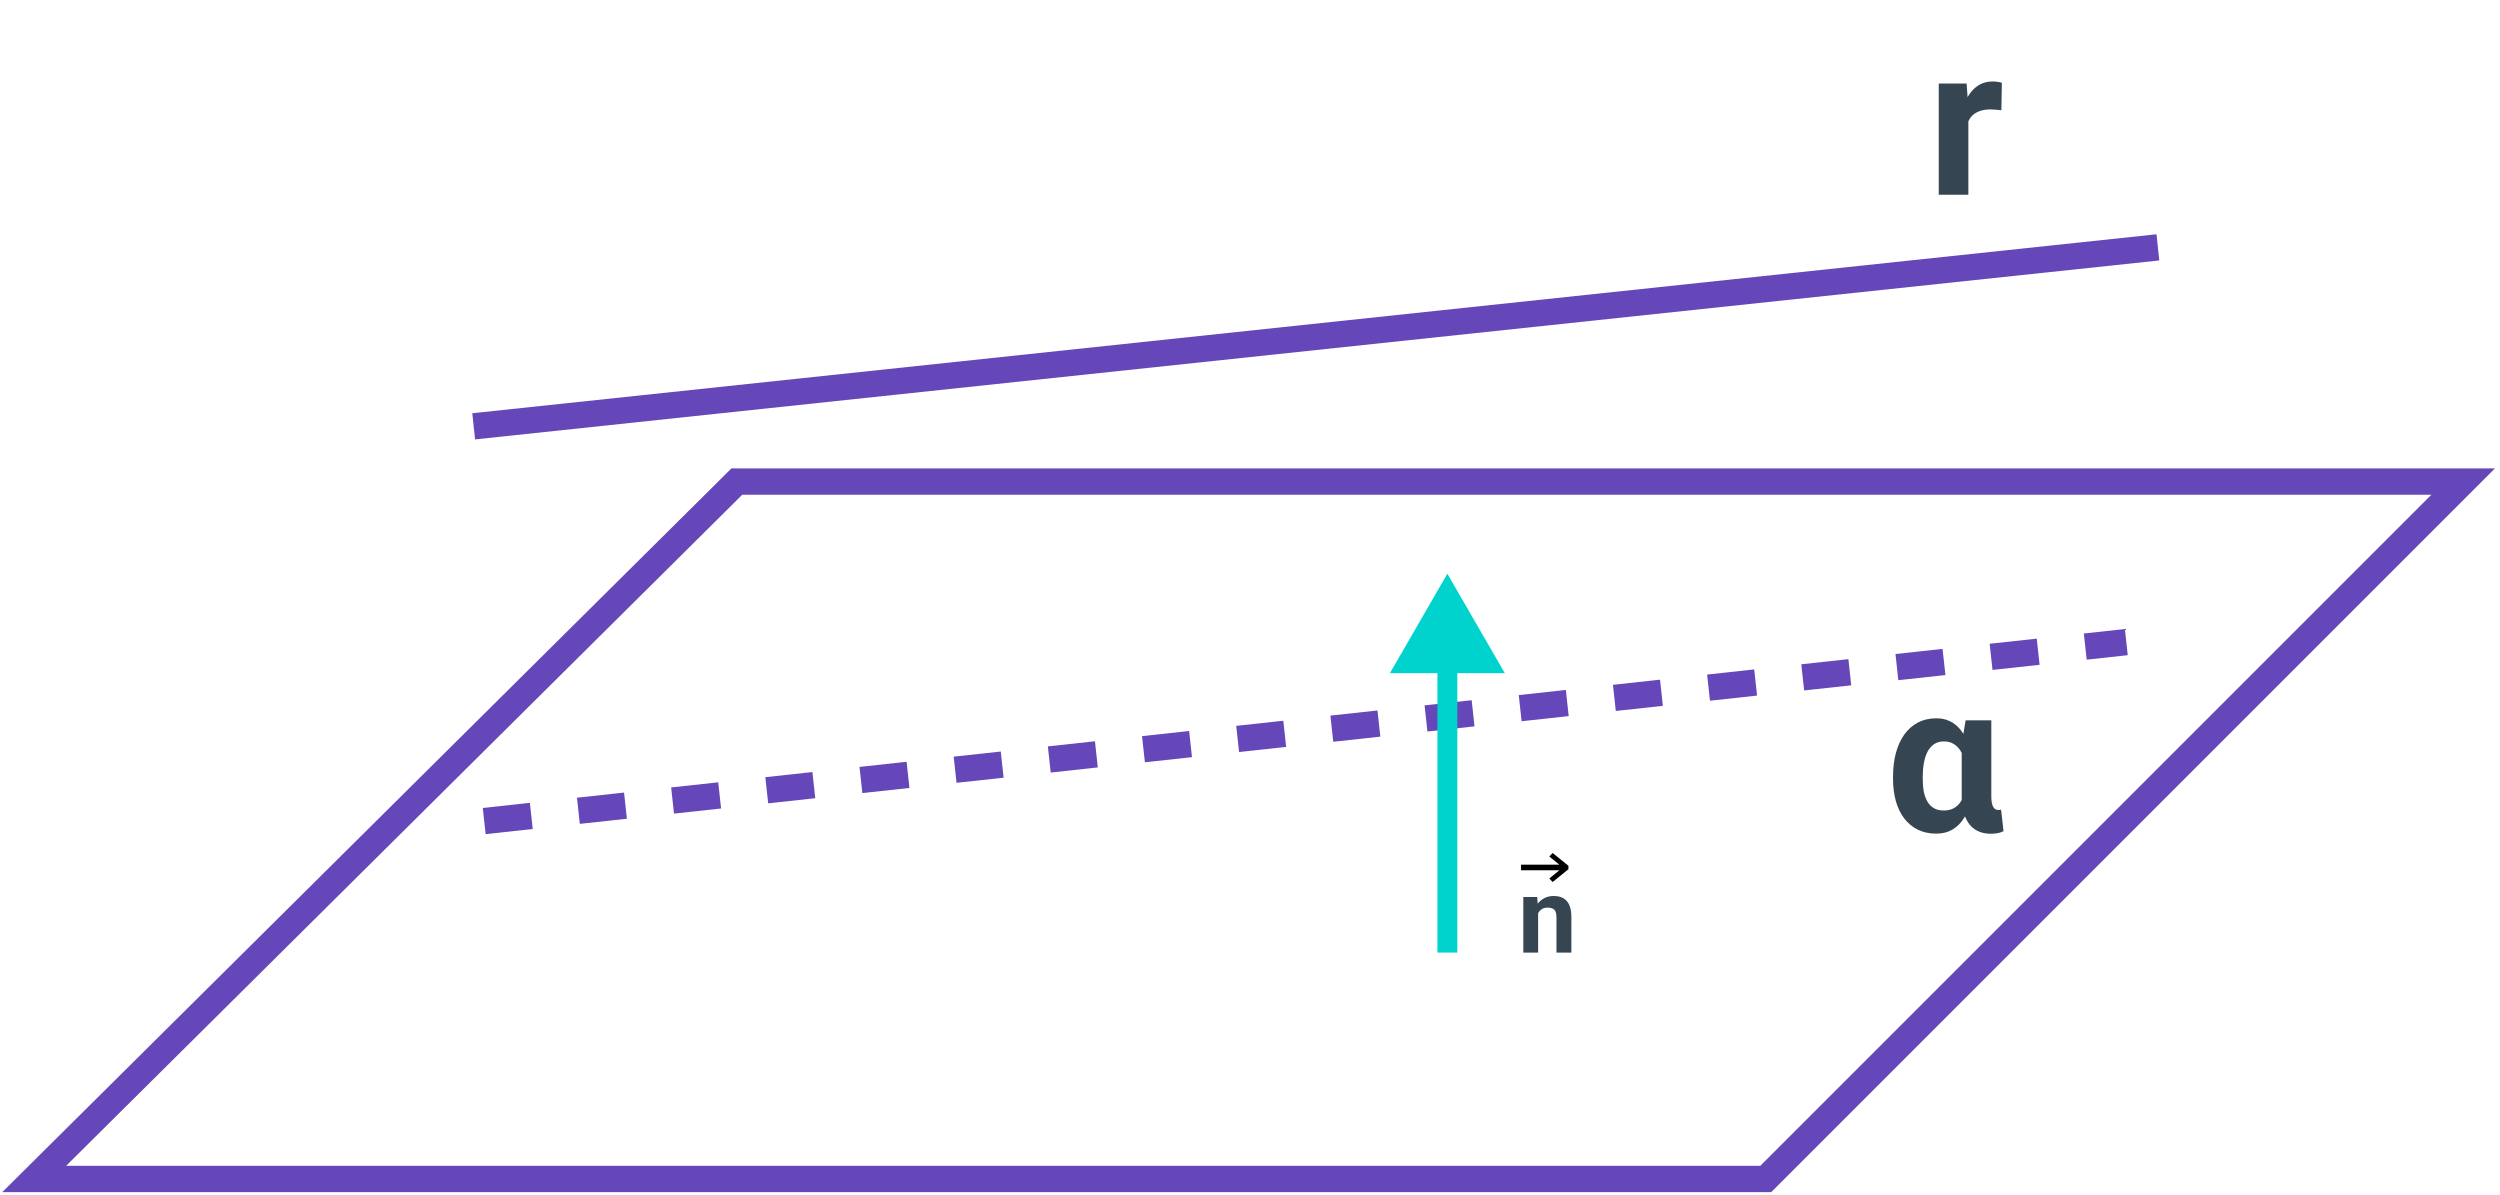 <svg width="475" height="227" viewBox="0 0 475 227" fill="none" xmlns="http://www.w3.org/2000/svg">
<path d="M90 81L410 47M6.5 224L140 91.5H468L335.5 224H6.5Z" stroke="#6547BA" stroke-width="5"/>
<path d="M92 156L404 122" stroke="#6547BA" stroke-width="5" stroke-dasharray="9 9"/>
<path d="M373.988 20.477V37H368.363V15.867H373.656L373.988 20.477ZM380.355 15.73L380.258 20.945C379.984 20.906 379.652 20.874 379.262 20.848C378.884 20.809 378.539 20.789 378.227 20.789C377.432 20.789 376.742 20.893 376.156 21.102C375.583 21.297 375.102 21.59 374.711 21.98C374.333 22.371 374.047 22.846 373.852 23.406C373.669 23.966 373.565 24.604 373.539 25.32L372.406 24.969C372.406 23.602 372.543 22.345 372.816 21.199C373.09 20.04 373.487 19.031 374.008 18.172C374.542 17.312 375.193 16.648 375.961 16.18C376.729 15.711 377.608 15.477 378.598 15.477C378.91 15.477 379.229 15.503 379.555 15.555C379.88 15.594 380.147 15.652 380.355 15.73Z" fill="#354551"/>
<path d="M359.676 147.98V147.57C359.676 145.956 359.852 144.471 360.203 143.117C360.568 141.763 361.095 140.591 361.785 139.602C362.488 138.612 363.354 137.844 364.383 137.297C365.411 136.75 366.596 136.477 367.938 136.477C368.862 136.477 369.689 136.652 370.418 137.004C371.16 137.342 371.805 137.837 372.352 138.488C372.911 139.139 373.387 139.914 373.777 140.812C374.168 141.698 374.493 142.688 374.754 143.781C375.014 144.862 375.216 146.021 375.359 147.258V148.117C375.19 149.589 374.923 150.949 374.559 152.199C374.194 153.449 373.719 154.543 373.133 155.48C372.547 156.405 371.818 157.121 370.945 157.629C370.086 158.137 369.07 158.391 367.898 158.391C366.57 158.391 365.392 158.137 364.363 157.629C363.348 157.121 362.488 156.405 361.785 155.48C361.082 154.543 360.555 153.443 360.203 152.18C359.852 150.904 359.676 149.504 359.676 147.98ZM365.32 147.57V147.98C365.32 148.853 365.385 149.654 365.516 150.383C365.659 151.099 365.887 151.73 366.199 152.277C366.512 152.824 366.922 153.247 367.43 153.547C367.938 153.846 368.562 153.996 369.305 153.996C370.034 153.996 370.652 153.859 371.16 153.586C371.681 153.312 372.111 152.935 372.449 152.453C372.788 151.958 373.055 151.379 373.25 150.715C373.445 150.038 373.589 149.289 373.68 148.469V147.023C373.602 146.125 373.465 145.305 373.27 144.562C373.087 143.807 372.82 143.156 372.469 142.609C372.13 142.062 371.701 141.639 371.18 141.34C370.672 141.027 370.06 140.871 369.344 140.871C368.615 140.871 367.99 141.047 367.469 141.398C366.961 141.75 366.544 142.232 366.219 142.844C365.906 143.456 365.678 144.172 365.535 144.992C365.392 145.799 365.32 146.659 365.32 147.57ZM373.465 136.867H378.348V151.242C378.348 151.75 378.38 152.173 378.445 152.512C378.51 152.85 378.602 153.124 378.719 153.332C378.849 153.54 378.999 153.69 379.168 153.781C379.35 153.859 379.552 153.898 379.773 153.898C379.878 153.898 379.962 153.892 380.027 153.879C380.092 153.853 380.151 153.833 380.203 153.82L380.672 157.922C380.255 158.13 379.858 158.26 379.48 158.312C379.103 158.378 378.693 158.41 378.25 158.41C377.482 158.41 376.785 158.293 376.16 158.059C375.535 157.824 374.982 157.466 374.5 156.984C374.031 156.49 373.647 155.871 373.348 155.129C373.048 154.374 372.84 153.482 372.723 152.453V141.398L373.465 136.867Z" fill="#354551"/>
<path d="M292.242 172.689V181H289.43V170.434H292.066L292.242 172.689ZM291.832 175.346H291.07C291.07 174.564 291.171 173.861 291.373 173.236C291.575 172.605 291.858 172.068 292.223 171.625C292.587 171.176 293.02 170.834 293.521 170.6C294.029 170.359 294.596 170.238 295.221 170.238C295.715 170.238 296.168 170.31 296.578 170.453C296.988 170.596 297.34 170.824 297.633 171.137C297.932 171.449 298.16 171.863 298.316 172.377C298.479 172.891 298.561 173.52 298.561 174.262V181H295.729V174.252C295.729 173.783 295.663 173.419 295.533 173.158C295.403 172.898 295.211 172.715 294.957 172.611C294.71 172.501 294.404 172.445 294.039 172.445C293.661 172.445 293.333 172.52 293.053 172.67C292.779 172.82 292.551 173.028 292.369 173.295C292.193 173.555 292.06 173.861 291.969 174.213C291.878 174.564 291.832 174.942 291.832 175.346Z" fill="#354551"/>
<path d="M295 167.584L298 165.152V164.498L295 162.066L294.37 162.74L296.283 164.293H289V165.356H296.283L294.37 166.909L295 167.584Z" fill="black"/>
<path d="M275 109L264.089 127.898H285.911L275 109ZM276.89 181V126.008H273.11V181H276.89Z" fill="#00D3CD"/>
</svg>
